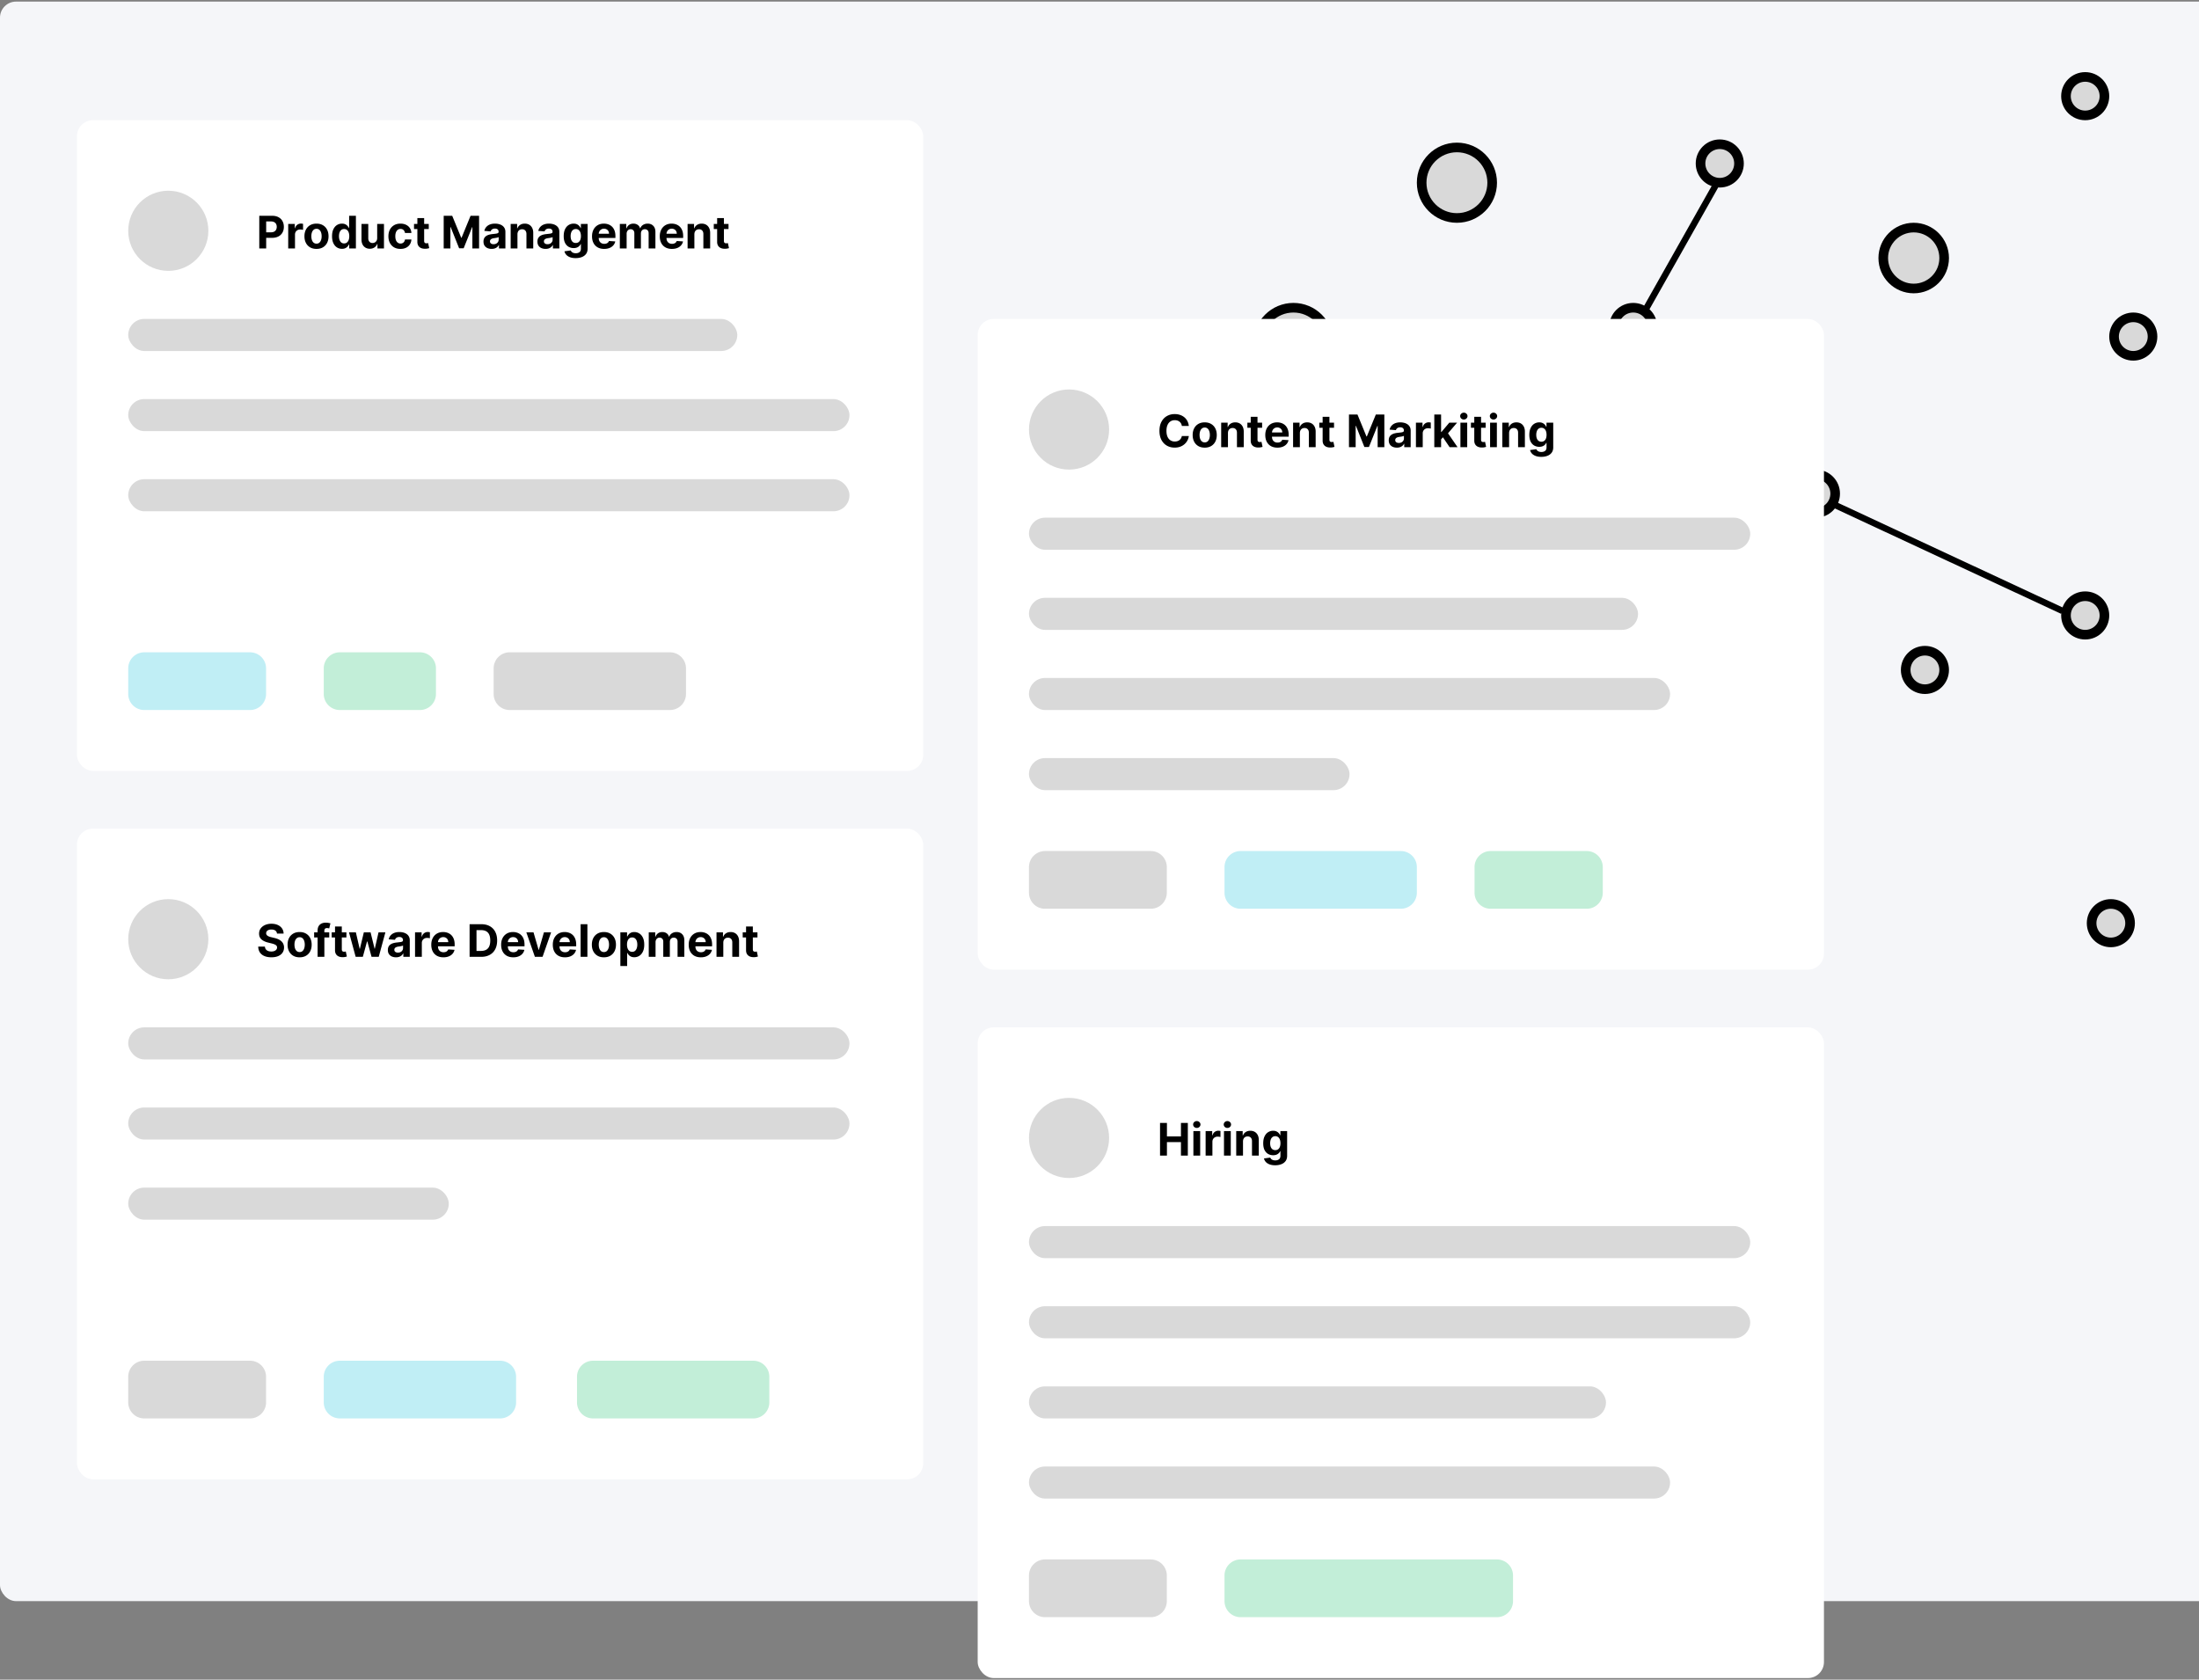<svg xmlns="http://www.w3.org/2000/svg" width="686" height="524" fill="none" viewBox="0 0 686 524">
  <rect x="0" y="0" width="686" height="524" fill="#808080" stroke="none"/>
  <rect width="701" height="499" y=".5" fill="#F5F6F9" rx="5"/>
  <circle cx="600.5" cy="209" r="6" fill="#D9D9D9" stroke="#000" stroke-width="3"/>
  <circle cx="658.5" cy="288" r="6" fill="#D9D9D9" stroke="#000" stroke-width="3"/>
  <circle cx="650.5" cy="30" r="6" fill="#D9D9D9" stroke="#000" stroke-width="3"/>
  <circle cx="665.5" cy="105" r="6" fill="#D9D9D9" stroke="#000" stroke-width="3"/>
  <circle cx="597" cy="80.5" r="9.5" fill="#D9D9D9" stroke="#000" stroke-width="3"/>
  <circle cx="403.5" cy="107" r="11" fill="#D9D9D9" stroke="#000" stroke-width="3"/>
  <circle cx="454.5" cy="57" r="11" fill="#D9D9D9" stroke="#000" stroke-width="3"/>
  <circle cx="566.5" cy="154" r="6" fill="#D9D9D9" stroke="#000" stroke-width="3"/>
  <circle cx="650.5" cy="192" r="6" fill="#D9D9D9" stroke="#000" stroke-width="3"/>
  <path stroke="#000" stroke-width="2" d="m570.422 156.593 73 34.001"/>
  <circle cx="509.5" cy="102" r="6" fill="#D9D9D9" stroke="#000" stroke-width="3"/>
  <circle cx="536.5" cy="51" r="6" fill="#D9D9D9" stroke="#000" stroke-width="3"/>
  <path stroke="#000" stroke-width="2" d="m513.129 97.009 22-39"/>
  <rect width="264" height="203" x="305" y="320.5" fill="#fff" rx="5"/>
  <circle cx="333.5" cy="355" r="12.5" fill="#D9D9D9"/>
  <path fill="#C2EED8" d="M382 491.5a5 5 0 0 1 5-5h80a5 5 0 0 1 5 5v8a5 5 0 0 1-5 5h-80a5 5 0 0 1-5-5v-8Z"/>
  <path fill="#D9D9D9" d="M321 491.5a5 5 0 0 1 5-5h33a5 5 0 0 1 5 5v8a5 5 0 0 1-5 5h-33a5 5 0 0 1-5-5v-8Z"/>
  <rect width="225" height="10" x="321" y="382.5" fill="#D9D9D9" rx="5"/>
  <rect width="180" height="10" x="321" y="432.5" fill="#D9D9D9" rx="5"/>
  <rect width="200" height="10" x="321" y="457.5" fill="#D9D9D9" rx="5"/>
  <rect width="225" height="10" x="321" y="407.5" fill="#D9D9D9" rx="5"/>
  <path fill="#000" d="M361.885 360.5v-10.182h2.153v4.201h4.37v-4.201h2.147V360.5h-2.147v-4.206h-4.37v4.206h-2.153Zm10.405 0v-7.636h2.118v7.636h-2.118Zm1.064-8.621a1.15 1.15 0 0 1-.81-.313 1.016 1.016 0 0 1-.333-.761c0-.291.111-.542.333-.75.225-.212.496-.318.81-.318.315 0 .584.106.806.318a.988.988 0 0 1 .338.75c0 .295-.113.549-.338.761a1.133 1.133 0 0 1-.806.313Zm2.751 8.621v-7.636h2.053v1.332h.08c.139-.474.373-.832.701-1.074a1.844 1.844 0 0 1 1.133-.368 3.264 3.264 0 0 1 .666.075v1.879a2.725 2.725 0 0 0-.412-.079 3.584 3.584 0 0 0-.482-.035c-.312 0-.59.068-.836.204a1.493 1.493 0 0 0-.576.556c-.14.239-.209.514-.209.826v4.32h-2.118Zm5.728 0v-7.636h2.118v7.636h-2.118Zm1.064-8.621a1.15 1.15 0 0 1-.81-.313 1.016 1.016 0 0 1-.333-.761c0-.291.111-.542.333-.75.225-.212.496-.318.81-.318.315 0 .584.106.806.318a.988.988 0 0 1 .338.75c0 .295-.113.549-.338.761a1.133 1.133 0 0 1-.806.313Zm4.869 4.206v4.415h-2.118v-7.636h2.018v1.347h.09c.169-.444.452-.796.85-1.054.398-.262.88-.393 1.447-.393.53 0 .992.116 1.387.348.394.232.701.564.92.995.218.427.328.938.328 1.531v4.862h-2.118v-4.484c.003-.468-.116-.832-.358-1.094-.242-.265-.575-.398-.999-.398-.286 0-.537.061-.756.184a1.279 1.279 0 0 0-.507.537c-.12.232-.181.512-.184.84Zm10.031 7.438c-.686 0-1.274-.095-1.765-.284-.487-.185-.875-.439-1.163-.76a2.344 2.344 0 0 1-.562-1.084l1.959-.264c.06.153.154.295.283.428.13.133.3.239.512.318.216.083.478.124.786.124.461 0 .84-.112 1.138-.338.302-.222.453-.595.453-1.118v-1.397h-.09a2.007 2.007 0 0 1-.417.601 2.116 2.116 0 0 1-.716.463c-.292.119-.64.179-1.044.179a3.133 3.133 0 0 1-1.566-.398c-.468-.269-.84-.678-1.119-1.228-.275-.554-.412-1.253-.412-2.098 0-.865.14-1.588.422-2.168.282-.58.656-1.014 1.124-1.302.47-.289.986-.433 1.546-.433.427 0 .785.073 1.074.219.288.142.52.321.696.537.179.212.316.421.412.626h.08v-1.282h2.103v7.711c0 .649-.159 1.193-.477 1.63-.319.438-.759.766-1.323.985-.56.222-1.205.333-1.934.333Zm.045-4.723c.341 0 .63-.085.865-.254.239-.172.421-.417.547-.736.129-.321.194-.706.194-1.153 0-.447-.063-.835-.189-1.163-.126-.332-.308-.589-.547-.771a1.394 1.394 0 0 0-.87-.273c-.348 0-.641.094-.88.283a1.702 1.702 0 0 0-.542.776 3.288 3.288 0 0 0-.184 1.148c0 .441.061.822.184 1.143.126.319.307.566.542.741.239.173.532.259.88.259Z"/>
  <rect width="264" height="203" x="24" y="258.5" fill="#fff" rx="5"/>
  <circle cx="52.5" cy="293" r="12.5" fill="#D9D9D9"/>
  <path fill="#C0EEF5" d="M101 429.5a5 5 0 0 1 5-5h50a5 5 0 0 1 5 5v8a5 5 0 0 1-5 5h-50a5 5 0 0 1-5-5v-8Z"/>
  <path fill="#C2EED8" d="M180 429.5a5 5 0 0 1 5-5h50a5 5 0 0 1 5 5v8a5 5 0 0 1-5 5h-50a5 5 0 0 1-5-5v-8Z"/>
  <path fill="#D9D9D9" d="M40 429.5a5 5 0 0 1 5-5h33a5 5 0 0 1 5 5v8a5 5 0 0 1-5 5H45a5 5 0 0 1-5-5v-8Z"/>
  <rect width="225" height="10" x="40" y="320.5" fill="#D9D9D9" rx="5"/>
  <rect width="100" height="10" x="40" y="370.5" fill="#D9D9D9" rx="5"/>
  <rect width="225" height="10" x="40" y="345.5" fill="#D9D9D9" rx="5"/>
  <path fill="#000" d="M86.408 291.246c-.04-.401-.21-.712-.512-.934-.301-.222-.71-.333-1.228-.333-.351 0-.648.049-.89.149-.242.096-.427.23-.556.403a.966.966 0 0 0-.19.586.836.836 0 0 0 .115.477c.086.136.204.254.353.353.15.097.322.181.517.254.196.07.404.129.627.179l.914.219a6.47 6.47 0 0 1 1.223.397c.371.166.693.37.965.612s.482.527.631.855a2.7 2.7 0 0 1 .234 1.129c-.004.623-.163 1.163-.478 1.62-.311.454-.762.807-1.352 1.059-.586.249-1.294.373-2.123.373-.822 0-1.537-.126-2.147-.378-.607-.252-1.08-.624-1.422-1.118-.338-.497-.516-1.112-.532-1.845h2.083c.023.342.12.627.293.855.176.226.41.396.701.512.295.113.628.169 1 .169.364 0 .68-.053.95-.159.27-.106.481-.253.63-.442.15-.189.224-.406.224-.651a.847.847 0 0 0-.204-.577c-.132-.156-.328-.288-.586-.398a5.956 5.956 0 0 0-.94-.298l-1.109-.278c-.858-.209-1.536-.536-2.033-.98-.497-.444-.744-1.042-.74-1.795-.004-.616.16-1.155.492-1.615.334-.461.793-.821 1.377-1.079.583-.259 1.246-.388 1.988-.388.756 0 1.415.129 1.979.388.567.258 1.007.618 1.322 1.079.315.46.478.994.488 1.6h-2.064Zm7.061 7.403c-.772 0-1.44-.164-2.003-.492a3.366 3.366 0 0 1-1.298-1.382c-.305-.593-.457-1.281-.457-2.063 0-.789.152-1.479.457-2.069a3.33 3.33 0 0 1 1.298-1.382c.563-.331 1.231-.497 2.003-.497.773 0 1.439.166 1.999.497a3.32 3.32 0 0 1 1.302 1.382c.305.59.458 1.28.458 2.069 0 .782-.153 1.47-.458 2.063a3.355 3.355 0 0 1-1.302 1.382c-.56.328-1.227.492-1.999.492Zm.01-1.64c.352 0 .645-.1.88-.299a1.85 1.85 0 0 0 .532-.825c.123-.348.184-.744.184-1.188 0-.444-.061-.84-.184-1.188-.12-.348-.297-.624-.532-.826-.235-.202-.528-.303-.88-.303-.354 0-.653.101-.895.303a1.875 1.875 0 0 0-.542.826 3.663 3.663 0 0 0-.178 1.188c0 .444.06.84.178 1.188.123.348.304.623.542.825.242.199.54.299.895.299Zm9.232-6.145v1.591h-4.713v-1.591h4.713Zm-3.634 7.636v-8.188c0-.554.108-1.013.323-1.377a2.08 2.08 0 0 1 .895-.821 2.932 2.932 0 0 1 1.288-.273c.325 0 .621.025.89.074.272.05.474.095.606.135l-.377 1.591a2.512 2.512 0 0 0-.677-.11c-.311 0-.528.073-.651.219-.123.143-.184.343-.184.602v8.148h-2.113Zm8.99-7.636v1.591h-4.599v-1.591h4.599Zm-3.555-1.83h2.118v7.119c0 .196.03.348.09.458.059.106.142.18.248.224.11.043.236.064.378.064.1 0 .199-.008.299-.025.099-.02.175-.035.228-.044l.333 1.576a6.018 6.018 0 0 1-.447.114 3.626 3.626 0 0 1-.701.084c-.511.02-.958-.048-1.342-.203a1.871 1.871 0 0 1-.89-.726c-.212-.328-.317-.743-.314-1.243v-7.398Zm6.441 9.466-2.078-7.636h2.143l1.183 5.13h.07l1.233-5.13h2.103l1.252 5.1h.065l1.163-5.1h2.138l-2.073 7.636h-2.242l-1.313-4.803h-.094l-1.313 4.803h-2.237Zm12.579.144a3.18 3.18 0 0 1-1.302-.253 2.101 2.101 0 0 1-.905-.761c-.219-.338-.328-.759-.328-1.263 0-.424.078-.78.234-1.069.155-.288.368-.52.636-.696.268-.175.573-.308.915-.397.344-.09.706-.153 1.084-.189.444-.047.802-.09 1.073-.13.272-.043.469-.106.592-.189a.412.412 0 0 0 .184-.367v-.03c0-.315-.099-.559-.298-.731-.196-.172-.474-.259-.836-.259-.381 0-.684.085-.909.254a1.164 1.164 0 0 0-.448.626l-1.959-.159c.1-.464.295-.865.587-1.203a2.817 2.817 0 0 1 1.129-.785c.464-.186 1.001-.279 1.61-.279.425 0 .831.05 1.218.149.392.1.738.254 1.04.463.304.209.545.477.72.805.176.325.264.714.264 1.168v5.151h-2.009v-1.059h-.059a2.159 2.159 0 0 1-.492.631c-.206.179-.453.32-.741.423a3.08 3.08 0 0 1-1 .149Zm.607-1.461c.312 0 .587-.062.825-.184.239-.126.426-.295.562-.508.136-.212.204-.452.204-.72v-.811a1.14 1.14 0 0 1-.274.12c-.112.033-.24.064-.382.094-.143.027-.285.051-.428.075l-.388.054a2.678 2.678 0 0 0-.651.174c-.186.08-.33.188-.432.323a.79.79 0 0 0-.155.498c0 .288.105.508.314.661.212.149.48.224.805.224Zm5.337 1.317v-7.636h2.053v1.332h.08c.139-.474.373-.832.701-1.074a1.844 1.844 0 0 1 1.133-.368 3.264 3.264 0 0 1 .667.075v1.879c-.1-.03-.237-.056-.413-.079a3.584 3.584 0 0 0-.482-.035c-.312 0-.59.068-.836.204a1.493 1.493 0 0 0-.576.556 1.612 1.612 0 0 0-.209.826v4.32h-2.118Zm8.853.149c-.785 0-1.461-.159-2.028-.477a3.273 3.273 0 0 1-1.303-1.362c-.305-.59-.457-1.288-.457-2.093 0-.786.152-1.475.457-2.069a3.384 3.384 0 0 1 1.288-1.387c.557-.331 1.21-.497 1.959-.497.503 0 .972.081 1.407.244.437.159.818.399 1.143.721.328.321.583.726.766 1.213.182.484.273 1.05.273 1.7v.582h-6.448v-1.313h4.455c0-.305-.067-.575-.199-.81a1.435 1.435 0 0 0-.552-.552 1.573 1.573 0 0 0-.811-.204c-.321 0-.606.075-.855.224a1.566 1.566 0 0 0-.576.592c-.14.245-.211.518-.214.82v1.248c0 .378.069.704.209.979.142.275.343.487.601.636.259.15.565.224.92.224.235 0 .451-.033.646-.099a1.287 1.287 0 0 0 .821-.786l1.958.129a2.669 2.669 0 0 1-.611 1.233c-.305.348-.699.62-1.183.816-.481.192-1.036.288-1.666.288Zm11.777-.149h-3.61v-10.182h3.639c1.025 0 1.906.204 2.645.612a4.127 4.127 0 0 1 1.706 1.745c.401.759.601 1.667.601 2.724 0 1.061-.2 1.972-.601 2.735a4.131 4.131 0 0 1-1.716 1.754c-.742.408-1.63.612-2.664.612Zm-1.457-1.844h1.367c.637 0 1.172-.113 1.606-.339a2.17 2.17 0 0 0 .984-1.058c.222-.481.333-1.101.333-1.86 0-.752-.111-1.367-.333-1.844a2.149 2.149 0 0 0-.979-1.054c-.434-.226-.97-.338-1.606-.338h-1.372v6.493Zm11.473 1.993c-.785 0-1.461-.159-2.028-.477a3.273 3.273 0 0 1-1.303-1.362c-.305-.59-.457-1.288-.457-2.093 0-.786.152-1.475.457-2.069a3.384 3.384 0 0 1 1.288-1.387c.557-.331 1.21-.497 1.959-.497.503 0 .972.081 1.407.244.437.159.818.399 1.143.721.328.321.583.726.766 1.213.182.484.273 1.05.273 1.7v.582h-6.448v-1.313h4.455c0-.305-.067-.575-.199-.81a1.435 1.435 0 0 0-.552-.552 1.573 1.573 0 0 0-.811-.204c-.321 0-.606.075-.855.224a1.566 1.566 0 0 0-.576.592c-.14.245-.211.518-.214.82v1.248c0 .378.069.704.209.979.142.275.343.487.601.636.259.15.565.224.92.224.235 0 .451-.033.646-.099a1.287 1.287 0 0 0 .821-.786l1.958.129a2.669 2.669 0 0 1-.611 1.233c-.305.348-.699.62-1.183.816-.481.192-1.036.288-1.666.288Zm11.801-7.785-2.669 7.636h-2.387l-2.669-7.636h2.237l1.586 5.463h.079l1.581-5.463h2.242Zm4.318 7.785c-.785 0-1.461-.159-2.028-.477a3.273 3.273 0 0 1-1.303-1.362c-.305-.59-.457-1.288-.457-2.093 0-.786.152-1.475.457-2.069a3.384 3.384 0 0 1 1.288-1.387c.557-.331 1.21-.497 1.959-.497.504 0 .973.081 1.407.244.437.159.818.399 1.143.721.328.321.584.726.766 1.213.182.484.273 1.05.273 1.7v.582h-6.448v-1.313h4.455c0-.305-.067-.575-.199-.81a1.435 1.435 0 0 0-.552-.552 1.572 1.572 0 0 0-.81-.204c-.322 0-.607.075-.856.224a1.566 1.566 0 0 0-.576.592 1.667 1.667 0 0 0-.214.82v1.248c0 .378.07.704.209.979.142.275.343.487.601.636.259.15.565.224.92.224.235 0 .451-.033.646-.099.196-.067.363-.166.503-.299.139-.132.245-.295.318-.487l1.959.129a2.68 2.68 0 0 1-.612 1.233c-.305.348-.699.62-1.183.816-.481.192-1.036.288-1.666.288Zm7.005-10.331V298.5h-2.118v-10.182h2.118Zm5.147 10.331c-.772 0-1.44-.164-2.003-.492a3.36 3.36 0 0 1-1.298-1.382c-.305-.593-.457-1.281-.457-2.063 0-.789.152-1.479.457-2.069a3.325 3.325 0 0 1 1.298-1.382c.563-.331 1.231-.497 2.003-.497s1.439.166 1.999.497c.563.328.997.789 1.302 1.382.305.59.458 1.28.458 2.069 0 .782-.153 1.47-.458 2.063a3.357 3.357 0 0 1-1.302 1.382c-.56.328-1.227.492-1.999.492Zm.01-1.64c.351 0 .645-.1.88-.299.235-.202.413-.477.532-.825.123-.348.184-.744.184-1.188 0-.444-.061-.84-.184-1.188a1.852 1.852 0 0 0-.532-.826c-.235-.202-.529-.303-.88-.303-.355 0-.653.101-.895.303a1.875 1.875 0 0 0-.542.826 3.662 3.662 0 0 0-.179 1.188c0 .444.06.84.179 1.188.123.348.304.623.542.825.242.199.54.299.895.299Zm5.126 4.355v-10.5h2.088v1.282h.094c.093-.205.227-.414.403-.626a2.11 2.11 0 0 1 .696-.537c.288-.146.646-.219 1.074-.219.557 0 1.07.146 1.541.438.471.288.847.724 1.129 1.307.281.58.422 1.308.422 2.183 0 .852-.137 1.571-.412 2.157-.272.584-.643 1.026-1.114 1.328a2.86 2.86 0 0 1-1.571.447c-.411 0-.761-.068-1.049-.204a2.147 2.147 0 0 1-.701-.512 2.593 2.593 0 0 1-.418-.631h-.064v4.087h-2.118Zm2.073-6.682c0 .454.063.85.189 1.188.126.338.308.602.547.791.238.185.528.278.87.278.344 0 .636-.095.875-.283a1.78 1.78 0 0 0 .542-.796 3.39 3.39 0 0 0 .189-1.178c0-.441-.062-.829-.184-1.164a1.744 1.744 0 0 0-.542-.785c-.239-.189-.532-.283-.88-.283-.345 0-.637.091-.875.273-.236.182-.416.441-.542.776-.126.334-.189.729-.189 1.183Zm6.786 3.818v-7.636h2.019v1.347h.089c.159-.448.424-.8.796-1.059.371-.259.815-.388 1.332-.388.524 0 .969.131 1.337.393.368.258.613.61.736 1.054h.08c.155-.438.437-.787.845-1.049.411-.265.896-.398 1.456-.398.713 0 1.291.227 1.736.681.447.451.671 1.091.671 1.919v5.136h-2.113v-4.718c0-.424-.113-.742-.338-.955a1.186 1.186 0 0 0-.845-.318c-.385 0-.685.123-.9.368-.216.242-.323.562-.323.96v4.663h-2.054v-4.763c0-.374-.107-.673-.323-.895-.212-.222-.492-.333-.84-.333-.235 0-.448.06-.636.179-.186.116-.334.28-.443.492a1.57 1.57 0 0 0-.164.736v4.584h-2.118Zm16.25.149c-.786 0-1.462-.159-2.029-.477a3.277 3.277 0 0 1-1.302-1.362c-.305-.59-.458-1.288-.458-2.093 0-.786.153-1.475.458-2.069a3.388 3.388 0 0 1 1.287-1.387c.557-.331 1.21-.497 1.959-.497.504 0 .973.081 1.407.244.438.159.819.399 1.144.721.328.321.583.726.765 1.213.183.484.274 1.05.274 1.7v.582h-6.448v-1.313h4.454c0-.305-.066-.575-.199-.81a1.422 1.422 0 0 0-.552-.552 1.572 1.572 0 0 0-.81-.204c-.321 0-.606.075-.855.224a1.569 1.569 0 0 0-.577.592c-.139.245-.21.518-.214.82v1.248c0 .378.07.704.209.979.143.275.343.487.602.636.258.15.565.224.92.224.235 0 .45-.033.646-.099a1.297 1.297 0 0 0 .82-.786l1.959.129a2.669 2.669 0 0 1-.611 1.233c-.305.348-.7.62-1.184.816-.48.192-1.035.288-1.665.288Zm7.005-4.564v4.415h-2.118v-7.636h2.018v1.347h.09c.169-.444.452-.796.85-1.054.398-.262.88-.393 1.447-.393.53 0 .992.116 1.387.348.394.232.701.564.92.995.218.427.328.938.328 1.531v4.862h-2.118v-4.484c.003-.468-.116-.832-.358-1.094-.242-.265-.575-.398-1-.398-.285 0-.536.061-.755.184a1.279 1.279 0 0 0-.507.537c-.12.232-.181.512-.184.84Zm10.653-3.221v1.591h-4.599v-1.591h4.599Zm-3.555-1.83h2.118v7.119c0 .196.03.348.089.458a.5.5 0 0 0 .249.224c.109.043.235.064.378.064.099 0 .199-.008.298-.025.099-.02.176-.035.229-.044l.333 1.576a5.938 5.938 0 0 1-.448.114 3.626 3.626 0 0 1-.701.084c-.51.02-.957-.048-1.342-.203a1.876 1.876 0 0 1-.89-.726c-.212-.328-.316-.743-.313-1.243v-7.398Z"/>
  <rect width="264" height="203" x="305" y="99.5" fill="#fff" rx="5"/>
  <circle cx="333.5" cy="134" r="12.5" fill="#D9D9D9"/>
  <path fill="#C0EEF5" d="M382 270.5a5 5 0 0 1 5-5h50a5 5 0 0 1 5 5v8a5 5 0 0 1-5 5h-50a5 5 0 0 1-5-5v-8Z"/>
  <path fill="#C2EED8" d="M460 270.5a5 5 0 0 1 5-5h30a5 5 0 0 1 5 5v8a5 5 0 0 1-5 5h-30a5 5 0 0 1-5-5v-8Z"/>
  <path fill="#D9D9D9" d="M321 270.5a5 5 0 0 1 5-5h33a5 5 0 0 1 5 5v8a5 5 0 0 1-5 5h-33a5 5 0 0 1-5-5v-8Z"/>
  <rect width="225" height="10" x="321" y="161.5" fill="#D9D9D9" rx="5"/>
  <rect width="200" height="10" x="321" y="211.5" fill="#D9D9D9" rx="5"/>
  <rect width="100" height="10" x="321" y="236.5" fill="#D9D9D9" rx="5"/>
  <rect width="190" height="10" x="321" y="186.5" fill="#D9D9D9" rx="5"/>
  <path fill="#000" d="M370.869 132.883h-2.178a2.128 2.128 0 0 0-.244-.751 1.907 1.907 0 0 0-.472-.567 2.092 2.092 0 0 0-.666-.358 2.575 2.575 0 0 0-.81-.124c-.527 0-.986.131-1.378.393-.391.258-.694.636-.909 1.133-.216.494-.324 1.094-.324 1.8 0 .726.108 1.336.324 1.83.218.493.523.866.914 1.118.392.252.844.378 1.358.378.288 0 .555-.038.8-.114.249-.076.469-.188.661-.333.193-.15.352-.33.478-.542a2.12 2.12 0 0 0 .268-.726l2.178.01a4.052 4.052 0 0 1-1.323 2.51 4.219 4.219 0 0 1-1.342.806c-.517.195-1.102.293-1.755.293-.908 0-1.72-.205-2.436-.616-.713-.411-1.276-1.006-1.691-1.785-.411-.779-.616-1.722-.616-2.829 0-1.11.209-2.055.626-2.834.418-.779.985-1.372 1.701-1.78.716-.411 1.521-.616 2.416-.616.59 0 1.137.083 1.64.249.508.165.957.407 1.348.725.391.315.709.701.954 1.159.249.457.408.981.478 1.571Zm4.954 6.766c-.772 0-1.44-.164-2.004-.492a3.365 3.365 0 0 1-1.297-1.382c-.305-.593-.458-1.281-.458-2.063 0-.789.153-1.479.458-2.069a3.329 3.329 0 0 1 1.297-1.382c.564-.331 1.232-.497 2.004-.497s1.438.166 1.998.497c.564.328.998.789 1.303 1.382.305.59.457 1.28.457 2.069 0 .782-.152 1.47-.457 2.063a3.353 3.353 0 0 1-1.303 1.382c-.56.328-1.226.492-1.998.492Zm.01-1.64c.351 0 .644-.1.88-.299.235-.202.412-.477.532-.825a3.58 3.58 0 0 0 .184-1.188c0-.444-.062-.84-.184-1.188-.12-.348-.297-.624-.532-.826-.236-.202-.529-.303-.88-.303-.355 0-.653.101-.895.303-.239.202-.419.478-.542.826a3.662 3.662 0 0 0-.179 1.188c0 .444.06.84.179 1.188.123.348.303.623.542.825.242.199.54.299.895.299Zm7.243-2.924v4.415h-2.118v-7.636h2.019v1.347h.089c.169-.444.453-.796.851-1.054.397-.262.88-.393 1.446-.393.531 0 .993.116 1.387.348.395.232.701.564.92.995.219.427.328.938.328 1.531v4.862h-2.118v-4.484c.004-.468-.116-.832-.358-1.094-.242-.265-.575-.398-.999-.398-.285 0-.537.061-.756.184a1.291 1.291 0 0 0-.507.537c-.119.232-.18.512-.184.84Zm10.653-3.221v1.591h-4.598v-1.591h4.598Zm-3.554-1.83h2.117v7.119c0 .196.03.348.09.458.06.106.142.18.249.224.109.043.235.064.377.064.1 0 .199-.008.299-.025.099-.02.175-.035.228-.044l.333 1.576a6.018 6.018 0 0 1-.447.114 3.626 3.626 0 0 1-.701.084c-.51.02-.958-.048-1.342-.203a1.876 1.876 0 0 1-.89-.726c-.212-.328-.317-.743-.313-1.243v-7.398Zm8.332 9.615c-.786 0-1.462-.159-2.028-.477a3.273 3.273 0 0 1-1.303-1.362c-.305-.59-.457-1.288-.457-2.093 0-.786.152-1.475.457-2.069a3.384 3.384 0 0 1 1.288-1.387c.556-.331 1.209-.497 1.958-.497.504 0 .973.081 1.407.244.438.159.819.399 1.144.721.328.321.583.726.765 1.213.183.484.274 1.05.274 1.7v.582h-6.448v-1.313h4.454c0-.305-.066-.575-.199-.81a1.426 1.426 0 0 0-.551-.552 1.576 1.576 0 0 0-.811-.204c-.321 0-.606.075-.855.224a1.576 1.576 0 0 0-.577.592c-.139.245-.21.518-.213.82v1.248c0 .378.069.704.208.979.143.275.343.487.602.636.259.15.565.224.92.224.235 0 .45-.033.646-.099a1.297 1.297 0 0 0 .82-.786l1.959.129a2.669 2.669 0 0 1-.611 1.233c-.305.348-.7.62-1.184.816-.48.192-1.035.288-1.665.288Zm7.005-4.564v4.415h-2.118v-7.636h2.018v1.347h.09c.169-.444.452-.796.85-1.054.398-.262.88-.393 1.447-.393.53 0 .992.116 1.387.348.394.232.701.564.92.995.218.427.328.938.328 1.531v4.862h-2.118v-4.484c.003-.468-.116-.832-.358-1.094-.242-.265-.575-.398-.999-.398-.285 0-.537.061-.756.184a1.285 1.285 0 0 0-.507.537 1.86 1.86 0 0 0-.184.84Zm10.653-3.221v1.591h-4.599v-1.591h4.599Zm-3.555-1.83h2.118v7.119c0 .196.03.348.089.458a.5.5 0 0 0 .249.224c.109.043.235.064.378.064.099 0 .199-.008.298-.025.1-.02.176-.035.229-.044l.333 1.576a6.018 6.018 0 0 1-.447.114 3.636 3.636 0 0 1-.701.084c-.511.02-.958-.048-1.343-.203a1.876 1.876 0 0 1-.89-.726c-.212-.328-.316-.743-.313-1.243v-7.398Zm8.214-.716h2.655l2.804 6.841h.12l2.803-6.841h2.655V139.5h-2.088v-6.627h-.084l-2.635 6.577h-1.422l-2.635-6.602h-.085v6.652h-2.088v-10.182Zm14.949 10.326c-.487 0-.922-.084-1.303-.253a2.101 2.101 0 0 1-.905-.761c-.218-.338-.328-.759-.328-1.263 0-.424.078-.78.234-1.069.156-.288.368-.52.636-.696.269-.175.574-.308.915-.397.345-.09.706-.153 1.084-.189.444-.047.802-.09 1.074-.13.271-.043.469-.106.591-.189a.412.412 0 0 0 .184-.367v-.03c0-.315-.099-.559-.298-.731-.196-.172-.474-.259-.835-.259-.381 0-.685.085-.91.254a1.17 1.17 0 0 0-.448.626l-1.958-.159c.099-.464.295-.865.586-1.203a2.817 2.817 0 0 1 1.129-.785c.464-.186 1.001-.279 1.611-.279.424 0 .83.05 1.218.149a3.2 3.2 0 0 1 1.039.463c.305.209.545.477.721.805.175.325.263.714.263 1.168v5.151h-2.008v-1.059h-.06a2.159 2.159 0 0 1-.492.631c-.206.179-.453.32-.741.423a3.07 3.07 0 0 1-.999.149Zm.606-1.461c.312 0 .587-.062.826-.184a1.46 1.46 0 0 0 .561-.508c.136-.212.204-.452.204-.72v-.811a1.149 1.149 0 0 1-.273.12 5.264 5.264 0 0 1-.383.094c-.143.027-.285.051-.428.075l-.387.054a2.674 2.674 0 0 0-.652.174c-.185.08-.329.188-.432.323a.789.789 0 0 0-.154.498c0 .288.104.508.313.661.212.149.48.224.805.224Zm5.337 1.317v-7.636h2.054v1.332h.079c.139-.474.373-.832.701-1.074a1.845 1.845 0 0 1 1.134-.368c.106 0 .22.007.343.02.122.013.23.032.323.055v1.879c-.1-.03-.237-.056-.413-.079a3.572 3.572 0 0 0-.482-.035c-.312 0-.59.068-.835.204a1.496 1.496 0 0 0-.577.556 1.612 1.612 0 0 0-.209.826v4.32h-2.118Zm7.648-2.197.005-2.541h.308l2.446-2.898h2.431l-3.286 3.838h-.502l-1.402 1.601Zm-1.919 2.197v-10.182h2.118V139.5h-2.118Zm4.773 0-2.248-3.326 1.412-1.496 3.316 4.822h-2.48Zm3.375 0v-7.636h2.118v7.636h-2.118Zm1.064-8.621c-.315 0-.585-.104-.81-.313a1.016 1.016 0 0 1-.333-.761c0-.291.111-.542.333-.75a1.14 1.14 0 0 1 .81-.318c.315 0 .583.106.806.318a.988.988 0 0 1 .338.75c0 .295-.113.549-.338.761a1.135 1.135 0 0 1-.806.313Zm6.812.985v1.591h-4.598v-1.591h4.598Zm-3.554-1.83h2.118v7.119c0 .196.03.348.089.458a.5.5 0 0 0 .249.224c.109.043.235.064.378.064.099 0 .198-.008.298-.025.099-.02.176-.035.229-.044l.333 1.576a6.067 6.067 0 0 1-.448.114 3.626 3.626 0 0 1-.701.084c-.51.02-.958-.048-1.342-.203a1.876 1.876 0 0 1-.89-.726c-.212-.328-.317-.743-.313-1.243v-7.398Zm4.934 9.466v-7.636h2.118v7.636h-2.118Zm1.064-8.621c-.315 0-.585-.104-.81-.313a1.016 1.016 0 0 1-.333-.761c0-.291.111-.542.333-.75a1.14 1.14 0 0 1 .81-.318c.315 0 .583.106.805.318a.984.984 0 0 1 .338.75c0 .295-.112.549-.338.761-.222.209-.49.313-.805.313Zm4.868 4.206v4.415h-2.117v-7.636h2.018v1.347h.089c.17-.444.453-.796.851-1.054.397-.262.88-.393 1.446-.393.531 0 .993.116 1.387.348.395.232.701.564.92.995.219.427.328.938.328 1.531v4.862h-2.118v-4.484c.004-.468-.116-.832-.358-1.094-.242-.265-.575-.398-.999-.398-.285 0-.537.061-.756.184a1.291 1.291 0 0 0-.507.537c-.119.232-.18.512-.184.84Zm10.032 7.438c-.686 0-1.275-.095-1.765-.284-.487-.185-.875-.439-1.163-.76a2.335 2.335 0 0 1-.562-1.084l1.959-.264c.059.153.154.295.283.428.129.133.3.239.512.318.215.083.477.124.786.124.46 0 .84-.112 1.138-.338.302-.222.452-.595.452-1.118v-1.397h-.089a2.01 2.01 0 0 1-.418.601 2.106 2.106 0 0 1-.716.463c-.291.119-.639.179-1.044.179a3.139 3.139 0 0 1-1.566-.398c-.467-.269-.84-.678-1.118-1.228-.275-.554-.413-1.253-.413-2.098 0-.865.141-1.588.423-2.168.281-.58.656-1.014 1.123-1.302a2.899 2.899 0 0 1 1.546-.433c.428 0 .786.073 1.074.219.289.142.521.321.696.537.179.212.317.421.413.626h.08v-1.282h2.103v7.711c0 .649-.16 1.193-.478 1.63-.318.438-.759.766-1.322.985-.56.222-1.205.333-1.934.333Zm.045-4.723c.341 0 .629-.085.865-.254a1.61 1.61 0 0 0 .547-.736c.129-.321.193-.706.193-1.153 0-.447-.063-.835-.188-1.163a1.702 1.702 0 0 0-.547-.771 1.394 1.394 0 0 0-.87-.273c-.348 0-.642.094-.88.283-.239.186-.42.444-.542.776a3.288 3.288 0 0 0-.184 1.148c0 .441.061.822.184 1.143.126.319.306.566.542.741.238.173.532.259.88.259Z"/>
  <rect width="264" height="203" x="24" y="37.5" fill="#fff" rx="5"/>
  <circle cx="52.5" cy="72" r="12.5" fill="#D9D9D9"/>
  <path fill="#C2EED8" d="M101 208.5a5 5 0 0 1 5-5h25a5 5 0 0 1 5 5v8a5 5 0 0 1-5 5h-25a5 5 0 0 1-5-5v-8Z"/>
  <path fill="#D9D9D9" d="M154 208.5a5 5 0 0 1 5-5h50a5 5 0 0 1 5 5v8a5 5 0 0 1-5 5h-50a5 5 0 0 1-5-5v-8Z"/>
  <path fill="#C0EEF5" d="M40 208.5a5 5 0 0 1 5-5h33a5 5 0 0 1 5 5v8a5 5 0 0 1-5 5H45a5 5 0 0 1-5-5v-8Z"/>
  <rect width="190" height="10" x="40" y="99.5" fill="#D9D9D9" rx="5"/>
  <rect width="225" height="10" x="40" y="149.5" fill="#D9D9D9" rx="5"/>
  <rect width="225" height="10" x="40" y="124.5" fill="#D9D9D9" rx="5"/>
  <path fill="#000" d="M80.885 77.5V67.318h4.017c.772 0 1.43.148 1.974.443.543.291.958.697 1.243 1.218.288.517.432 1.113.432 1.79 0 .676-.146 1.272-.437 1.79a3.024 3.024 0 0 1-1.268 1.207c-.55.289-1.217.433-1.999.433h-2.56v-1.725h2.212c.415 0 .756-.072 1.024-.214.272-.146.474-.346.607-.602.136-.258.204-.555.204-.89 0-.338-.068-.633-.204-.885a1.361 1.361 0 0 0-.607-.591c-.271-.143-.616-.214-1.034-.214h-1.451V77.5h-2.153Zm9.025 0v-7.636h2.053v1.332h.08c.139-.474.372-.832.7-1.074a1.843 1.843 0 0 1 1.134-.368 3.217 3.217 0 0 1 .666.075v1.88a2.77 2.77 0 0 0-.413-.08 3.707 3.707 0 0 0-.482-.035c-.311 0-.59.068-.835.204a1.501 1.501 0 0 0-.577.556 1.612 1.612 0 0 0-.209.826v4.32H89.91Zm8.823.15c-.772 0-1.44-.165-2.004-.493a3.369 3.369 0 0 1-1.297-1.382c-.305-.593-.458-1.281-.458-2.063 0-.79.153-1.479.458-2.069a3.328 3.328 0 0 1 1.297-1.382c.564-.331 1.232-.497 2.004-.497s1.438.166 1.999.497a3.32 3.32 0 0 1 1.302 1.383c.305.59.457 1.279.457 2.068 0 .782-.152 1.47-.457 2.063a3.361 3.361 0 0 1-1.302 1.382c-.561.328-1.227.492-1.999.492Zm.01-1.642c.351 0 .645-.099.88-.298.235-.202.413-.477.532-.825a3.58 3.58 0 0 0 .184-1.188c0-.444-.062-.84-.184-1.189a1.848 1.848 0 0 0-.532-.825c-.236-.202-.529-.303-.88-.303-.355 0-.653.101-.895.303-.239.202-.42.477-.542.825-.12.349-.179.745-.179 1.189 0 .444.06.84.18 1.188.122.348.302.623.541.825.242.2.54.299.895.299Zm7.94 1.616c-.58 0-1.106-.149-1.576-.447-.468-.302-.839-.744-1.114-1.328-.272-.586-.408-1.305-.408-2.157 0-.875.141-1.603.423-2.183.282-.583.656-1.019 1.123-1.307a2.88 2.88 0 0 1 1.547-.438c.427 0 .783.073 1.068.219.289.142.521.322.696.537.179.212.315.42.408.626h.065v-3.828h2.113V77.5h-2.088v-1.223h-.09c-.099.212-.24.423-.422.631a2.104 2.104 0 0 1-.701.513c-.285.135-.633.203-1.044.203Zm.671-1.685c.341 0 .629-.093.865-.278a1.77 1.77 0 0 0 .547-.791c.129-.338.194-.734.194-1.188 0-.454-.063-.849-.189-1.183-.126-.335-.309-.594-.547-.776a1.392 1.392 0 0 0-.87-.273c-.348 0-.642.094-.88.283-.239.189-.42.45-.542.785a3.365 3.365 0 0 0-.184 1.164c0 .444.061.837.184 1.178.126.338.306.603.542.796.238.188.532.283.88.283Zm10.312-1.69v-4.385h2.118V77.5h-2.033v-1.387h-.08a2.253 2.253 0 0 1-.86 1.079c-.398.272-.883.407-1.457.407-.51 0-.959-.116-1.347-.348a2.393 2.393 0 0 1-.91-.989c-.215-.427-.325-.94-.328-1.536v-4.862h2.118v4.484c.003.45.124.807.363 1.069.238.262.558.393.959.393.256 0 .494-.058.716-.174.222-.12.401-.295.537-.527.139-.232.207-.519.204-.86Zm7.262 3.4c-.782 0-1.455-.166-2.018-.497a3.365 3.365 0 0 1-1.293-1.392c-.298-.593-.447-1.276-.447-2.048 0-.782.151-1.469.452-2.059a3.363 3.363 0 0 1 1.298-1.387c.56-.334 1.226-.502 1.998-.502.667 0 1.25.121 1.75.363.501.242.897.582 1.189 1.02.291.437.452.95.482 1.54h-1.999c-.056-.38-.205-.687-.447-.92-.239-.235-.552-.352-.94-.352-.328 0-.615.09-.86.268-.242.176-.431.433-.567.77-.136.339-.204.748-.204 1.229 0 .487.067.901.199 1.243.136.341.327.601.572.78.245.18.532.269.86.269.242 0 .459-.05.651-.15.196-.099.357-.243.483-.432.129-.192.213-.422.253-.691h1.999a3.128 3.128 0 0 1-.477 1.541 2.882 2.882 0 0 1-1.169 1.034c-.497.249-1.085.373-1.765.373Zm8.829-7.785v1.59h-4.599v-1.59h4.599Zm-3.555-1.83h2.118v7.12c0 .195.03.347.089.457a.5.5 0 0 0 .249.224c.109.043.235.064.378.064.099 0 .199-.008.298-.025l.229-.044.333 1.576a5.856 5.856 0 0 1-.448.114 3.583 3.583 0 0 1-.701.084c-.51.02-.958-.048-1.342-.203a1.874 1.874 0 0 1-.89-.726c-.212-.328-.316-.743-.313-1.243v-7.398Zm8.214-.716h2.655l2.804 6.841h.119l2.804-6.84h2.655V77.5h-2.088v-6.627h-.084l-2.635 6.577h-1.422l-2.635-6.602h-.085V77.5h-2.088V67.318Zm14.949 10.326a3.18 3.18 0 0 1-1.303-.253 2.098 2.098 0 0 1-.905-.761c-.219-.338-.328-.759-.328-1.263 0-.424.078-.78.234-1.069.155-.288.368-.52.636-.696.269-.175.573-.308.915-.398a6.982 6.982 0 0 1 1.084-.188c.444-.047.802-.09 1.073-.13.272-.043.469-.106.592-.189a.414.414 0 0 0 .184-.368v-.03c0-.314-.099-.558-.298-.73-.196-.172-.474-.259-.835-.259-.382 0-.685.085-.91.254a1.165 1.165 0 0 0-.448.626l-1.959-.159c.1-.464.295-.865.587-1.203a2.817 2.817 0 0 1 1.129-.785c.464-.186 1.001-.279 1.61-.279.425 0 .831.05 1.219.15.391.099.737.253 1.039.462.304.209.545.477.72.805.176.325.264.714.264 1.168V77.5h-2.009v-1.059h-.059c-.123.239-.287.45-.492.631-.206.18-.453.32-.741.423-.289.1-.622.15-.999.15Zm.606-1.462c.312 0 .587-.06.825-.183.239-.126.426-.295.562-.507a1.31 1.31 0 0 0 .204-.721v-.81a1.123 1.123 0 0 1-.273.118 5.05 5.05 0 0 1-.383.095c-.143.026-.285.051-.428.075l-.388.054a2.624 2.624 0 0 0-.651.174c-.186.08-.33.188-.432.323a.786.786 0 0 0-.155.498c0 .288.105.508.314.66.212.15.48.225.805.225Zm7.455-3.097V77.5h-2.118v-7.636h2.019v1.347h.089c.169-.444.452-.796.85-1.054.398-.262.88-.393 1.447-.393.53 0 .993.116 1.387.348.394.232.701.564.92.995.218.427.328.938.328 1.53V77.5h-2.118v-4.484c.003-.468-.116-.832-.358-1.094-.242-.265-.575-.398-.999-.398-.285 0-.537.061-.756.184a1.287 1.287 0 0 0-.507.537 1.86 1.86 0 0 0-.184.84Zm8.769 4.56a3.18 3.18 0 0 1-1.303-.254 2.098 2.098 0 0 1-.905-.761c-.219-.338-.328-.759-.328-1.263 0-.424.078-.78.234-1.069.156-.288.368-.52.636-.696a3.13 3.13 0 0 1 .915-.398 6.982 6.982 0 0 1 1.084-.188c.444-.047.802-.09 1.074-.13.271-.043.469-.106.591-.189a.414.414 0 0 0 .184-.368v-.03c0-.314-.099-.558-.298-.73-.196-.172-.474-.259-.835-.259-.382 0-.685.085-.91.254a1.165 1.165 0 0 0-.448.626l-1.958-.159c.099-.464.295-.865.586-1.203a2.817 2.817 0 0 1 1.129-.785c.464-.186 1.001-.279 1.611-.279.424 0 .83.05 1.218.15.391.099.737.253 1.039.462.305.209.545.477.721.805.175.325.263.714.263 1.168V77.5h-2.008v-1.059h-.06c-.123.239-.287.45-.492.631-.206.18-.453.32-.741.423-.288.1-.622.15-.999.15Zm.606-1.462c.312 0 .587-.062.825-.184.239-.126.426-.295.562-.507a1.31 1.31 0 0 0 .204-.721v-.81a1.123 1.123 0 0 1-.273.118 5.05 5.05 0 0 1-.383.095c-.143.026-.285.051-.428.075l-.388.054a2.624 2.624 0 0 0-.651.174 1.05 1.05 0 0 0-.432.323.786.786 0 0 0-.154.498c0 .288.104.508.313.66.212.15.48.225.805.225Zm8.777 4.34c-.686 0-1.274-.095-1.764-.284-.488-.185-.875-.439-1.164-.76a2.35 2.35 0 0 1-.562-1.084l1.959-.264c.06.153.154.295.284.428.129.133.3.239.512.318.215.083.477.124.785.124.461 0 .84-.112 1.139-.338.301-.222.452-.595.452-1.118v-1.397h-.089a2.01 2.01 0 0 1-.418.601 2.105 2.105 0 0 1-.716.463c-.292.119-.64.179-1.044.179a3.137 3.137 0 0 1-1.566-.398c-.467-.269-.84-.678-1.119-1.228-.275-.554-.412-1.253-.412-2.098 0-.865.141-1.588.422-2.168.282-.58.657-1.014 1.124-1.302a2.905 2.905 0 0 1 1.546-.433c.428 0 .786.073 1.074.219.288.142.52.322.696.537a2.9 2.9 0 0 1 .413.626h.079v-1.282h2.103v7.71c0 .65-.159 1.194-.477 1.631-.318.438-.759.766-1.323.985-.56.222-1.204.333-1.934.333Zm.045-4.723c.342 0 .63-.085.865-.254.239-.172.421-.417.547-.736.129-.321.194-.706.194-1.153 0-.447-.063-.835-.189-1.163-.126-.332-.308-.589-.547-.771a1.388 1.388 0 0 0-.87-.273c-.348 0-.641.094-.88.283a1.709 1.709 0 0 0-.542.775 3.315 3.315 0 0 0-.184 1.149c0 .44.062.822.184 1.143.126.319.307.566.542.741.239.172.532.259.88.259Zm8.855 1.85c-.786 0-1.462-.16-2.029-.478a3.27 3.27 0 0 1-1.302-1.362c-.305-.59-.458-1.288-.458-2.093 0-.786.153-1.475.458-2.069a3.383 3.383 0 0 1 1.287-1.387c.557-.331 1.21-.497 1.959-.497.504 0 .973.081 1.407.244.438.159.819.4 1.144.72.328.322.583.727.765 1.214.182.484.274 1.05.274 1.7v.582h-6.449V72.91h4.455c0-.305-.066-.575-.199-.81a1.416 1.416 0 0 0-.552-.552 1.573 1.573 0 0 0-.81-.204c-.322 0-.607.075-.855.224a1.57 1.57 0 0 0-.577.591 1.68 1.68 0 0 0-.214.82v1.249c0 .377.07.704.209.98.143.274.343.486.602.635.258.15.565.224.919.224.236 0 .451-.033.647-.1.195-.066.363-.165.502-.297a1.3 1.3 0 0 0 .318-.488l1.959.13c-.1.47-.303.881-.612 1.233a3.07 3.07 0 0 1-1.183.815c-.48.192-1.036.288-1.665.288Zm4.887-.15v-7.636h2.018v1.347h.09c.159-.448.424-.8.795-1.059.371-.258.815-.388 1.332-.388.524 0 .97.131 1.338.393.368.258.613.61.736 1.054h.079a2.04 2.04 0 0 1 .845-1.05c.411-.264.897-.397 1.457-.397.713 0 1.291.227 1.735.681.448.451.671 1.09.671 1.92V77.5h-2.113v-4.718c0-.424-.112-.742-.338-.955a1.184 1.184 0 0 0-.845-.318c-.384 0-.684.123-.9.368-.215.242-.323.562-.323.96V77.5h-2.053v-4.763c0-.374-.108-.673-.323-.895-.212-.222-.492-.333-.841-.333-.235 0-.447.06-.636.18a1.23 1.23 0 0 0-.442.491 1.56 1.56 0 0 0-.164.736V77.5h-2.118Zm16.249.15c-.785 0-1.461-.16-2.028-.478a3.267 3.267 0 0 1-1.303-1.362c-.305-.59-.457-1.288-.457-2.093 0-.786.152-1.475.457-2.069a3.386 3.386 0 0 1 1.288-1.387c.557-.331 1.21-.497 1.959-.497.504 0 .973.081 1.407.244.437.159.818.4 1.143.72.328.322.584.727.766 1.214.182.484.273 1.05.273 1.7v.582h-6.448V72.91h4.455c0-.305-.067-.575-.199-.81a1.43 1.43 0 0 0-.552-.552 1.573 1.573 0 0 0-.81-.204c-.322 0-.607.075-.855.224a1.562 1.562 0 0 0-.577.591 1.67 1.67 0 0 0-.214.82v1.249c0 .377.07.704.209.98.142.274.343.486.601.635.259.15.566.224.92.224.235 0 .451-.033.646-.1.196-.066.363-.165.503-.297a1.3 1.3 0 0 0 .318-.488l1.959.13c-.1.47-.304.881-.612 1.233a3.07 3.07 0 0 1-1.183.815c-.481.192-1.036.288-1.666.288Zm7.005-4.565V77.5h-2.118v-7.636h2.019v1.347h.089a2.13 2.13 0 0 1 .851-1.054c.397-.262.879-.393 1.446-.393.531 0 .993.116 1.387.348.395.232.701.564.92.995.219.427.328.938.328 1.53V77.5h-2.118v-4.484c.004-.468-.116-.832-.358-1.094-.242-.265-.575-.398-.999-.398-.285 0-.537.061-.756.184a1.287 1.287 0 0 0-.507.537c-.119.232-.18.512-.184.84Zm10.653-3.221v1.59h-4.599v-1.59h4.599Zm-3.554-1.83h2.117v7.12c0 .195.03.347.09.457.06.106.142.18.248.224.11.043.236.064.378.064.1 0 .199-.008.299-.025l.228-.044.333 1.576a5.934 5.934 0 0 1-.447.114 3.583 3.583 0 0 1-.701.084c-.51.02-.958-.048-1.342-.203a1.87 1.87 0 0 1-.89-.726c-.212-.328-.317-.743-.313-1.243v-7.398Z"/>
</svg>
